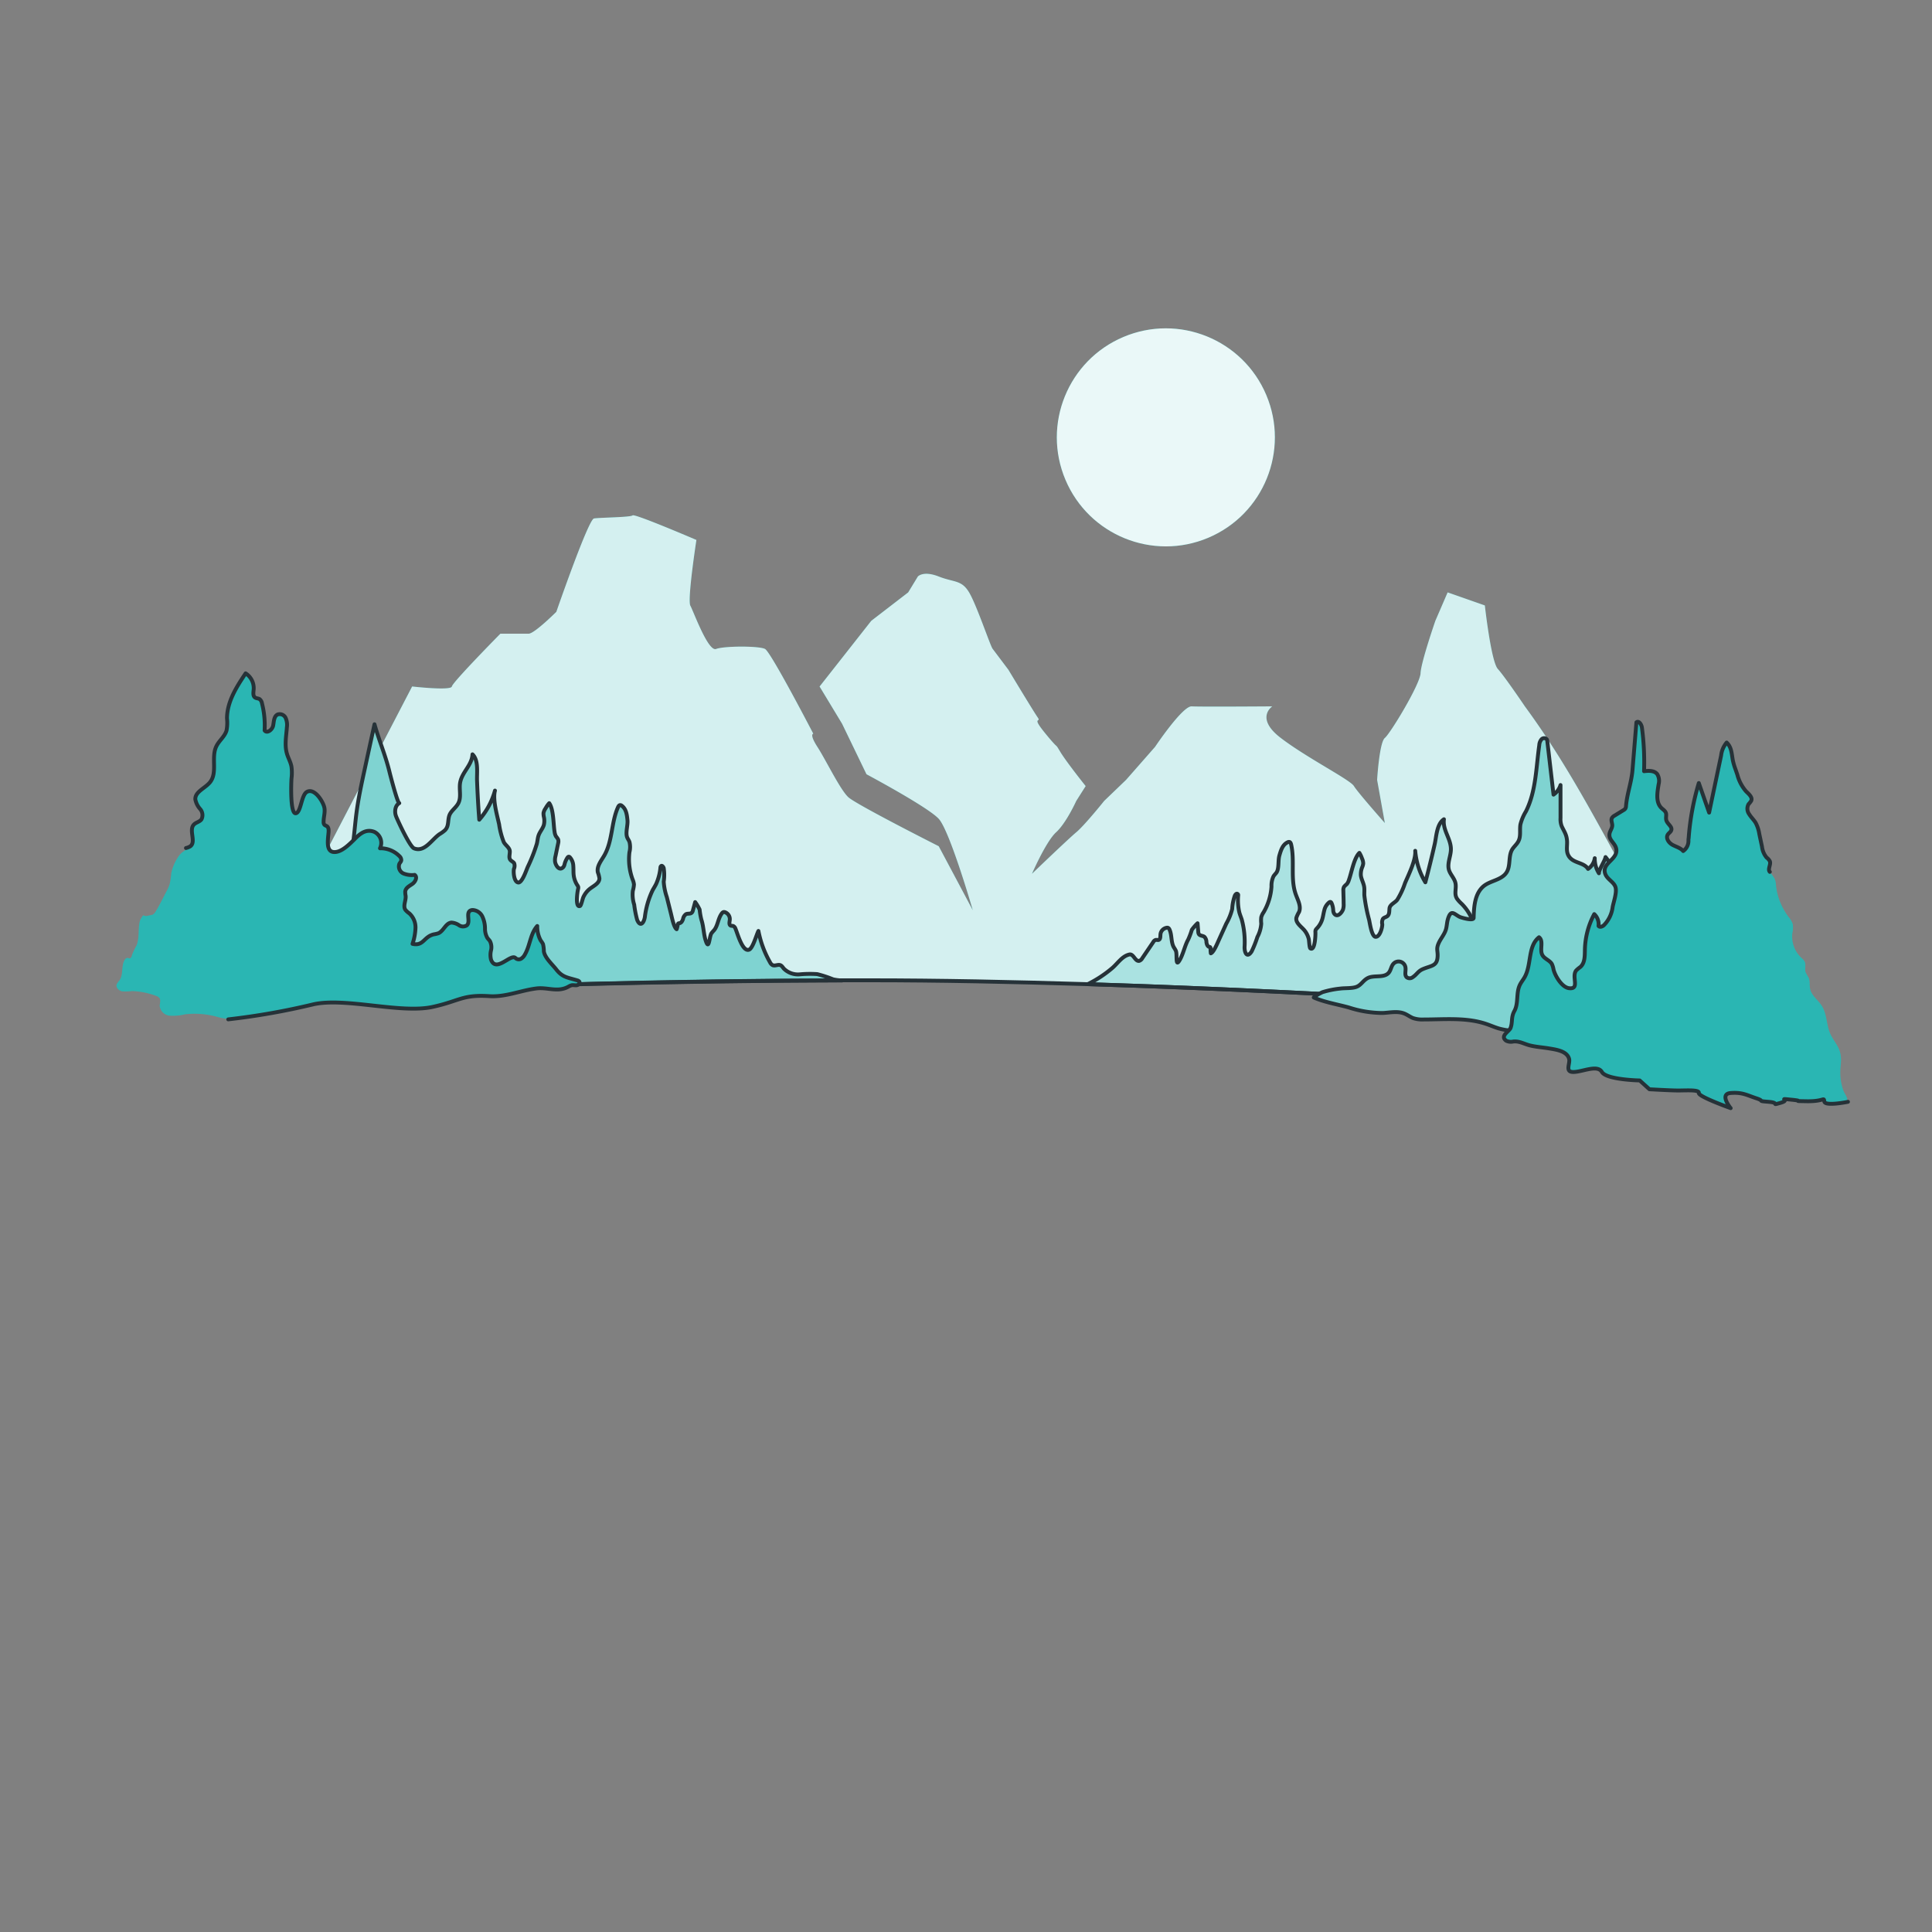 <svg xmlns="http://www.w3.org/2000/svg" xmlns:xlink="http://www.w3.org/1999/xlink" viewBox="0 0 500 500"><rect x="0" y="0" width="500" height="500" fill="#808080" stroke="none"/><defs><clipPath id="freepik--clip-path--inject-45"><path d="M382.53,250.2c-.89,3.11-2.27,6-3.23,9.12-29.33-1.78-63.81-3.56-97.8-4.62a30.3,30.3,0,0,0,6.34-4.16c1.42-1.21,2.56-3.11,4.46-3.52,1.05-.23,1.48,1.86,2.53,1.65a1.42,1.42,0,0,0,.79-.68l2.85-4.2a1.08,1.08,0,0,1,.61-.53c.24-.06.51.06.75,0,.53-.15.45-.91.5-1.47a1.92,1.92,0,0,1,1.51-1.67.77.77,0,0,1,.45,0,.82.82,0,0,1,.37.43c.68,1.45.34,3.24,1.14,4.63a8.08,8.08,0,0,1,.52.9c.4,1-.24,4.59,1.06,2.26.89-1.61,1.24-3.59,2.15-5.24a19.41,19.41,0,0,0,.92-2.47,11.53,11.53,0,0,1,1.48-1.69l.18,2.2a1.24,1.24,0,0,0,.17.63c.3.44,1,.36,1.42.68a1.93,1.93,0,0,1,.52,1.37c.07.5.24,1.08.72,1.24.11,0,.24,0,.3.15a.33.33,0,0,1,.05.22,6.93,6.93,0,0,0,.07,1.29c.76-.28,1.72-2.66,2.11-3.52l1.89-4.17a14.85,14.85,0,0,0,1.53-3.78,12.13,12.13,0,0,1,.68-3.45c.13-.28.41-.63.68-.47s.19.34.18.55a13.85,13.85,0,0,0,.31,4.26c.17.62.42,1.21.62,1.82a22.14,22.14,0,0,1,.73,7.17c0,1.68.75,2.81,1.84,1.09a28.66,28.66,0,0,0,1.48-3.73,8.63,8.63,0,0,0,1-3.47,7,7,0,0,1,0-1.65,4.29,4.29,0,0,1,.6-1.26,15,15,0,0,0,2.05-6.69,5.63,5.63,0,0,1,.52-2.63c.23-.37.55-.66.79-1,.7-1.1.35-3.06.74-4.4s.81-2.75,2.09-3.39a.72.72,0,0,1,.51-.1c.26.08.36.37.43.63,1,4.26-.26,8.9,1.23,13,.54,1.48,1.42,3.06.82,4.5a7.56,7.56,0,0,0-.69,1.47c-.25,1.31,1.19,2.23,2.06,3.24a5.78,5.78,0,0,1,1.14,2.25c.11.38.15,2.28.42,2.45,1.2.75,1.35-3.5,1.31-4.14a1.52,1.52,0,0,1,.05-.6,1.75,1.75,0,0,1,.33-.44,5.83,5.83,0,0,0,1.36-2.28c.25-.78.34-1.61.56-2.4a3.58,3.58,0,0,1,1.28-2.06.52.52,0,0,1,.27-.1c.17,0,.28.19.35.35a5.1,5.1,0,0,1,.4,1.68,2.19,2.19,0,0,0,.17.85c.83,1.39,2.07-.09,2.38-.95a4.3,4.3,0,0,0,.15-1.52c0-1.1-.05-2.2-.07-3.31a1.84,1.84,0,0,1,.17-1,3.71,3.71,0,0,1,.69-.68,3.07,3.07,0,0,0,.58-1.12c.68-1.88,1.3-5.66,2.71-7a7.51,7.51,0,0,1,.68,1.46,3.1,3.1,0,0,1,.31,1.3,3.49,3.49,0,0,1-.28,1,4.85,4.85,0,0,0-.33,2.06c.11,1,.7,1.94.86,3,.11.74,0,1.5.05,2.24a42.58,42.58,0,0,0,1.21,6.23c.2.82.62,4.07,1.57,4.42,1.2.27,1.9-2.44,1.85-3.25a2,2,0,0,1,.18-1.4c.29-.36.82-.41,1.17-.71.54-.47.44-1.32.52-2,.12-1,1.44-1.45,2-2.2a20.16,20.16,0,0,0,2-4.28c.93-2.22,2.86-6,2.66-8.4a18.86,18.86,0,0,0,2.62,8.15q1.29-4.9,2.41-9.84c.46-2,.51-5.22,2.4-6.48-.37,2.77,1.7,4.88,1.8,7.56.07,1.86-1,3.72-.52,5.51.35,1.23,1.43,2.18,1.7,3.44s-.26,2.47.17,3.59a2.69,2.69,0,0,0,.28.53,8.72,8.72,0,0,0,1.17,1.27,12.5,12.5,0,0,1,3.52,6.95C382.4,244.54,383.61,246.36,382.53,250.2Z" style="fill:#2AB6B3;stroke:#263238;stroke-linecap:round;stroke-linejoin:round"></path></clipPath><clipPath id="freepik--clip-path-2--inject-45"><path d="M217.93,253.75c-45.48.11-87.15,1.37-118.3,2.65l-1.45,0c-3.37-.1-6.75-.12-10.13-.11s-4.6.34-5.34-3.19c-.49-2.33,1.61-4.33,2.38-6.58.93-2.72-.09-5.86,1.06-8.49.39-.91,1-1.7,1.41-2.62.67-1.59.53-3.39.75-5.1.31-2.43,1.35-4.7,2-7,1.24-4.17,1.38-8.58,1.94-12.89.49-3.78,1.3-7.51,2.11-11.24q1.27-5.87,2.56-11.74c1.18,4.2,2.83,8,3.87,12.29.13.56,2.08,8.12,2.54,8.12-1.1.63-1.29,2.24-.82,3.43s3.53,7.82,4.64,8.27c2.73,1.11,4.58-2.29,6.61-3.68a9,9,0,0,0,1.39-1,2.71,2.71,0,0,0,.36-.46c.64-1,.37-2.39.83-3.51s1.73-1.92,2.3-3.07c.83-1.66.08-3.69.49-5.51.58-2.62,3-4.31,3.15-7.1,1.63,1.58,1.1,4.71,1.18,6.8q.19,5.07.57,10.12a19,19,0,0,0,4.07-7.54c-.64,2.37.57,6.4,1.07,8.75a20.38,20.38,0,0,0,1.2,4.57c.42.84,1.64,1.5,1.57,2.53,0,.72-.31,1.53.14,2.09.29.36.8.51,1,.91a2,2,0,0,1-.07,1.41c-.19.79,0,3.58,1.23,3.53,1-.16,2-3.29,2.35-4.05a42.48,42.48,0,0,0,2.32-5.9c.2-.73.22-1.49.46-2.2.34-1,1.09-1.76,1.38-2.75a4.61,4.61,0,0,0,0-2.09,3.92,3.92,0,0,1-.09-1,3.17,3.17,0,0,1,.55-1.23,6.88,6.88,0,0,1,.93-1.31c1.14,1.59,1.06,5.41,1.38,7.39a3.24,3.24,0,0,0,.37,1.2,5.25,5.25,0,0,1,.56.8,1.9,1.9,0,0,1,0,1c-.23,1.08-.45,2.16-.67,3.24a4.12,4.12,0,0,0-.13,1.52c.14.9,1.09,2.58,2.16,1.36a1.88,1.88,0,0,0,.32-.8,5.54,5.54,0,0,1,.7-1.57c.1-.15.24-.31.42-.28a.45.45,0,0,1,.24.15,3.56,3.56,0,0,1,.88,2.25c.07.82,0,1.65.11,2.46a6.1,6.1,0,0,0,.92,2.49,1.62,1.62,0,0,1,.25.49,1.54,1.54,0,0,1-.06.6c-.16.62-.78,4.84.53,4.31.29-.12.69-2,.87-2.33a5.85,5.85,0,0,1,1.52-2c1-.84,2.62-1.48,2.62-2.82a7.33,7.33,0,0,0-.41-1.56c-.33-1.53.83-2.93,1.62-4.28,2.22-3.78,1.81-8.58,3.6-12.58.11-.24.27-.51.53-.54a.68.68,0,0,1,.48.19c1.14.87,1.31,2.4,1.44,3.72s-.56,3.25-.07,4.46c.16.39.43.74.58,1.14a5.52,5.52,0,0,1,0,2.68,15.11,15.11,0,0,0,.8,7,4.6,4.6,0,0,1,.37,1.35,7.75,7.75,0,0,1-.29,1.63,8.46,8.46,0,0,0,.35,3.59,27.55,27.55,0,0,0,.76,3.93c.77,1.89,1.73.92,2-.73a22.36,22.36,0,0,1,2-6.92c.31-.56.66-1.1.94-1.68a13.41,13.41,0,0,0,1.08-4.13c0-.2.09-.44.28-.51s.51.29.58.59a11.89,11.89,0,0,1,0,3.52,15.38,15.38,0,0,0,.81,4l1.11,4.45c.22.91.73,3.43,1.43,3.84a6.44,6.44,0,0,0,.3-1.26.37.37,0,0,1,.09-.2c.08-.09.21-.08.32-.1.5-.06.78-.6.94-1.08a1.92,1.92,0,0,1,.76-1.25c.48-.24,1.15,0,1.52-.41a1.29,1.29,0,0,0,.28-.59c.19-.71.39-1.42.58-2.13a12.1,12.1,0,0,1,1.15,1.93,18.14,18.14,0,0,0,.45,2.6c.6,1.79.57,3.8,1.16,5.54.85,2.53.88-1.14,1.45-2a10.13,10.13,0,0,1,.68-.79c1-1.21,1-3,2-4.34a.91.91,0,0,1,.44-.36.78.78,0,0,1,.45.06,1.91,1.91,0,0,1,1.18,1.92c-.05.55-.27,1.29.23,1.53.22.11.5,0,.73.14a1.16,1.16,0,0,1,.51.65c.51,1.16,1.8,6.06,3.5,5.44,1-.34,1.94-3.92,2.44-4.85a26.35,26.35,0,0,0,3,8.11,1.61,1.61,0,0,0,.67.74c.61.28,1.36-.23,2,0,.39.15.62.55.89.88a5.18,5.18,0,0,0,4.12,1.5,28.57,28.57,0,0,1,4.53-.06,30.51,30.51,0,0,1,4.12,1.35A14.23,14.23,0,0,0,217.93,253.75Z" style="fill:#2AB6B3;stroke:#263238;stroke-linecap:round;stroke-linejoin:round"></path></clipPath><clipPath id="freepik--clip-path-3--inject-45"><path d="M413.8,226a7.09,7.09,0,0,1-1.08-3.9,4.1,4.1,0,0,1-1.73,2.78c-1.19-1.89-4.16-1.34-5.2-3.72-.49-1.15-.15-2.37-.24-3.56-.12-1.65-.73-2.36-1.39-3.79a5.11,5.11,0,0,1-.3-2.13v-8.51a4.66,4.66,0,0,1-1.81,2.48q-.8-6.88-1.6-13.78a1.33,1.33,0,0,0-.13-.51.92.92,0,0,0-1.4,0,2.56,2.56,0,0,0-.56,1.5c-.83,5.8-.82,11.9-3.45,17.13a12.15,12.15,0,0,0-1.42,3.35c-.25,1.41.15,2.94-.46,4.23-.45,1-1.39,1.62-1.84,2.58-.84,1.78-.21,4.13-1.4,5.78-1.32,1.84-4.07,2-5.77,3.36-2.32,1.88-2.57,5.26-2.64,8.24,0,.92-3.26-.07-3.59-.23-1.42-.68-2.25-2.11-3.06.51-.27.88-.27,1.82-.52,2.71-.39,1.33-1.34,2.34-1.89,3.58-.64,1.45-.24,1.89-.26,3.2-.05,2.82-1.59,2.53-3.89,3.53-1.23.55-1.49,1.38-2.59,2.09a1.27,1.27,0,0,1-1.52,0c-.64-.59-.19-1.65-.32-2.51a1.8,1.8,0,0,0-3.11-1c-.59.64-.65,1.62-1.19,2.29-1.07,1.32-3.17.76-4.82,1.18s-2.14,1.92-3.46,2.47c-1.16.49-3,.32-4.28.49a23.67,23.67,0,0,0-4.55.91c-.12,0-2.6,1.29-2.3,1.42,2.78,1.21,6.05,1.74,9,2.55a28.52,28.52,0,0,0,8.85,1.44c1.89-.1,3.87-.56,5.62.17.77.32,1.45.86,2.23,1.16a7.55,7.55,0,0,0,2.72.35c5.47,0,11.11-.59,16.28,1.19,1.06.36,2.09.82,3.17,1.14a17.58,17.58,0,0,0,4.45.63c4.12.13,8.32-.61,12.33.35a11.94,11.94,0,0,0,3.76.65,5.75,5.75,0,0,0,4-2.56,19.92,19.92,0,0,0,2.26-4.58c.5-1.36.38-3.07,1.07-4.34s2.2-1.71,3-2.82a6.27,6.27,0,0,0,.87-3.53c.44-9.62,2.42-20-4.13-28.16C415.33,222.85,413.8,225,413.8,226Z" style="fill:#2AB6B3;stroke:#263238;stroke-linecap:round;stroke-linejoin:round"></path></clipPath><clipPath id="freepik--clip-path-4--inject-45"><path d="M108.63,309.38c-1.49,1.08-7.3.46-10.77-12.35,0,0,0-.09,0-.14A4.48,4.48,0,0,1,94.27,295c-1.32-1.93-1.91-5.84-1.91-5.84h0c-.4-.1-5.76-1.5-2.06-5.23,2.79-2.81,6.89.24,6.09,2.6a2.44,2.44,0,0,1-.1.24l.6.28c1.42,1.52,4.47,5,4.74,7.05,0,.09,0,.14,0,.14l0,0c.24.21,2.06,1.81,4.78,4.67C109.33,302,110.13,308.3,108.63,309.38Z" style="fill:#757575;stroke:#263238;stroke-linecap:round;stroke-linejoin:round"></path></clipPath><clipPath id="freepik--clip-path-5--inject-45"><path d="M319.59,312.24a5.46,5.46,0,0,1-1.23-4.11,14.77,14.77,0,0,1,2.48-4.77c-2.16-1.28.08-6.3,4-5.51,5.22,1,.59,5.33.59,5.33s1.3,3.47,1,5.73a5,5,0,0,1-2.28,3.42c2.95,12.29-2,15.93-3.8,15.87s-4-5.53-2.88-9.6S319.59,312.24,319.59,312.24Z" style="fill:#2AB6B3;stroke:#263238;stroke-linecap:round;stroke-linejoin:round"></path></clipPath><clipPath id="freepik--clip-path-6--inject-45"><path d="M416.19,369.33c-10-4.08-22-18.4-13.76-34.87s-2.5-26.11,2.53-37.85,17.41-4.34,21.6,10.17,4.93,21.07,9.27,27.26C446.19,348.82,434.16,376.68,416.19,369.33Z" style="fill:#2AB6B3;stroke:#263238;stroke-linecap:round;stroke-linejoin:round"></path></clipPath><clipPath id="freepik--clip-path-7--inject-45"><path d="M390.73,377.06c-13.71-.27-34.61-11.78-32.39-35.16s-15-29.9-14.4-46.18,18.72-13.17,30.38,2.16,15.55,22.8,23.55,28.17C417,338.87,415.48,377.54,390.73,377.06Z" style="fill:#2AB6B3;stroke:#263238;stroke-linecap:round;stroke-linejoin:round"></path></clipPath><clipPath id="freepik--clip-path-8--inject-45"><path d="M374.87,396.62c-8.19,4.74-24.63,5.41-31.68-9.19s-19.52-12.3-25-22.12,6.34-14.46,18.7-9.57,17.33,7.91,24,8.22C376.74,364.69,389.66,388.07,374.87,396.62Z" style="fill:#2AB6B3;stroke:#263238;stroke-linecap:round;stroke-linejoin:round"></path></clipPath></defs><g id="freepik--Sun--inject-45"><circle cx="301.72" cy="113.16" r="28.21" transform="translate(-20.25 126.41) rotate(-22.91)" style="fill:#2AB6B3"></circle><circle cx="301.72" cy="113.16" r="28.21" transform="translate(-20.25 126.41) rotate(-22.91)" style="fill:#fff;opacity:0.9"></circle></g><g id="freepik--Trees--inject-45"><path d="M442.05,263.57c-14-1.06-36.26-2.65-62.75-4.25-29.33-1.78-63.81-3.56-97.8-4.62-19.32-.6-38.49-1-56.48-1-2.37,0-4.74,0-7.09,0-45.48.11-87.15,1.37-118.3,2.65-21.39.88-37.83,1.78-47.14,2.32l5.3-14.14,16-3.63,32.87-63.24s10.06,1.15,10.28,0S129.5,164,129.5,164h7.32c1.48,0,7.16-5.66,7.16-5.66s8.27-23.91,9.74-24.16,9.5-.29,10-.8,16.51,6.36,16.51,6.36-2.39,15.5-1.57,17,4.6,12,6.67,11.21,11.12-.82,12.66,0,12.49,21.94,12.49,21.94-1.1.06,1.09,3.45,5.88,11.08,8,13S242.94,219,242.94,219l8.82,16.57c-.21-.75-6-20.61-8.82-23.67s-18.69-11.52-18.69-11.52l-6.32-13.08-5.82-9.63,13.37-17,9.56-7.36,2.5-4.11s1.38-1.58,5.4,0,5.9.83,7.86,4.11,5.46,13.77,6.08,14.59,4.09,5.43,4.09,5.43,6.5,10.8,7.58,12.33-1.86-.54,2,4.18,2.26,2.09,3.84,4.72,6.58,8.88,6.58,8.88l-2.43,3.83s-2.59,5.73-5.22,8.12-6.25,10.75-6.25,10.75,9.28-8.92,11.47-10.75,7.23-8.12,7.23-8.12l5.65-5.43,7.51-8.55s7.1-10.62,9.48-10.48,20.86,0,20.86,0-4.57,3,2.19,8.17,17.93,10.79,18.94,12.46,8,9.56,8,9.56l-2-11.16s.57-9.69,2-10.86,9.11-13.85,9.24-16.74,3.83-13.57,3.83-13.57l3.18-7.36,9.63,3.38s1.61,14.53,3.36,16.44,7,9.68,7,9.68c11.08,15.08,19.09,30.74,28.15,47.18a4.41,4.41,0,0,0,2.1,2.27,14.22,14.22,0,0,0,2.45.21c2.11.33,3.28,2.55,4.12,4.51q2.82,6.57,5.64,13.14A92.67,92.67,0,0,1,442.05,263.57Z" style="fill:#2AB6B3"></path><path d="M442.05,263.57c-14-1.06-36.26-2.65-62.75-4.25-29.33-1.78-63.81-3.56-97.8-4.62-19.32-.6-38.49-1-56.48-1-2.37,0-4.74,0-7.09,0-45.48.11-87.15,1.37-118.3,2.65-21.39.88-37.83,1.78-47.14,2.32l5.3-14.14,16-3.63,32.87-63.24s10.06,1.15,10.28,0S129.5,164,129.5,164h7.32c1.48,0,7.16-5.66,7.16-5.66s8.27-23.91,9.74-24.16,9.5-.29,10-.8,16.51,6.36,16.51,6.36-2.39,15.5-1.57,17,4.6,12,6.67,11.21,11.12-.82,12.66,0,12.49,21.94,12.49,21.94-1.1.06,1.09,3.45,5.88,11.08,8,13S242.94,219,242.94,219l8.82,16.57c-.21-.75-6-20.61-8.82-23.67s-18.69-11.52-18.69-11.52l-6.32-13.08-5.82-9.63,13.37-17,9.56-7.36,2.5-4.11s1.38-1.58,5.4,0,5.9.83,7.86,4.11,5.46,13.77,6.08,14.59,4.09,5.43,4.09,5.43,6.5,10.8,7.58,12.33-1.86-.54,2,4.18,2.26,2.09,3.84,4.72,6.58,8.88,6.58,8.88l-2.43,3.83s-2.59,5.73-5.22,8.12-6.25,10.75-6.25,10.75,9.28-8.92,11.47-10.75,7.23-8.12,7.23-8.12l5.65-5.43,7.51-8.55s7.1-10.62,9.48-10.48,20.86,0,20.86,0-4.57,3,2.19,8.17,17.93,10.79,18.94,12.46,8,9.56,8,9.56l-2-11.16s.57-9.69,2-10.86,9.11-13.85,9.24-16.74,3.83-13.57,3.83-13.57l3.18-7.36,9.63,3.38s1.61,14.53,3.36,16.44,7,9.68,7,9.68c11.08,15.08,19.09,30.74,28.15,47.18a4.41,4.41,0,0,0,2.1,2.27,14.22,14.22,0,0,0,2.45.21c2.11.33,3.28,2.55,4.12,4.51q2.82,6.57,5.64,13.14A92.67,92.67,0,0,1,442.05,263.57Z" style="fill:#fff;opacity:0.8"></path><path d="M382.53,250.2c-.89,3.11-2.27,6-3.23,9.12-29.33-1.78-63.81-3.56-97.8-4.62a30.3,30.3,0,0,0,6.34-4.16c1.42-1.21,2.56-3.11,4.46-3.52,1.05-.23,1.48,1.86,2.53,1.65a1.42,1.42,0,0,0,.79-.68l2.85-4.2a1.08,1.08,0,0,1,.61-.53c.24-.06.51.06.75,0,.53-.15.45-.91.5-1.47a1.92,1.92,0,0,1,1.51-1.67.77.77,0,0,1,.45,0,.82.82,0,0,1,.37.43c.68,1.45.34,3.24,1.14,4.63a8.08,8.08,0,0,1,.52.9c.4,1-.24,4.59,1.06,2.26.89-1.61,1.24-3.59,2.15-5.24a19.41,19.41,0,0,0,.92-2.47,11.53,11.53,0,0,1,1.48-1.69l.18,2.2a1.24,1.24,0,0,0,.17.63c.3.44,1,.36,1.42.68a1.93,1.93,0,0,1,.52,1.37c.07.5.24,1.08.72,1.24.11,0,.24,0,.3.15a.33.33,0,0,1,.05.22,6.93,6.93,0,0,0,.07,1.29c.76-.28,1.72-2.66,2.11-3.52l1.89-4.17a14.85,14.85,0,0,0,1.53-3.78,12.13,12.13,0,0,1,.68-3.45c.13-.28.41-.63.68-.47s.19.34.18.55a13.85,13.85,0,0,0,.31,4.26c.17.62.42,1.21.62,1.82a22.14,22.14,0,0,1,.73,7.17c0,1.68.75,2.81,1.84,1.09a28.66,28.66,0,0,0,1.48-3.73,8.63,8.63,0,0,0,1-3.47,7,7,0,0,1,0-1.65,4.29,4.29,0,0,1,.6-1.26,15,15,0,0,0,2.05-6.69,5.63,5.63,0,0,1,.52-2.63c.23-.37.55-.66.79-1,.7-1.1.35-3.06.74-4.4s.81-2.75,2.09-3.39a.72.72,0,0,1,.51-.1c.26.08.36.37.43.63,1,4.26-.26,8.9,1.23,13,.54,1.48,1.42,3.06.82,4.5a7.56,7.56,0,0,0-.69,1.47c-.25,1.31,1.19,2.23,2.06,3.24a5.78,5.78,0,0,1,1.14,2.25c.11.38.15,2.28.42,2.45,1.2.75,1.35-3.5,1.31-4.14a1.52,1.52,0,0,1,.05-.6,1.75,1.75,0,0,1,.33-.44,5.83,5.83,0,0,0,1.36-2.28c.25-.78.34-1.61.56-2.4a3.58,3.58,0,0,1,1.28-2.06.52.52,0,0,1,.27-.1c.17,0,.28.19.35.35a5.1,5.1,0,0,1,.4,1.68,2.19,2.19,0,0,0,.17.85c.83,1.39,2.07-.09,2.38-.95a4.3,4.3,0,0,0,.15-1.52c0-1.1-.05-2.2-.07-3.31a1.84,1.84,0,0,1,.17-1,3.71,3.71,0,0,1,.69-.68,3.07,3.07,0,0,0,.58-1.12c.68-1.88,1.3-5.66,2.71-7a7.51,7.51,0,0,1,.68,1.46,3.1,3.1,0,0,1,.31,1.3,3.49,3.49,0,0,1-.28,1,4.85,4.85,0,0,0-.33,2.06c.11,1,.7,1.94.86,3,.11.74,0,1.5.05,2.24a42.58,42.58,0,0,0,1.21,6.23c.2.82.62,4.07,1.57,4.42,1.2.27,1.9-2.44,1.85-3.25a2,2,0,0,1,.18-1.4c.29-.36.82-.41,1.17-.71.54-.47.44-1.32.52-2,.12-1,1.44-1.45,2-2.2a20.16,20.16,0,0,0,2-4.28c.93-2.22,2.86-6,2.66-8.4a18.86,18.86,0,0,0,2.62,8.15q1.29-4.9,2.41-9.84c.46-2,.51-5.22,2.4-6.48-.37,2.77,1.7,4.88,1.8,7.56.07,1.86-1,3.72-.52,5.51.35,1.23,1.43,2.18,1.7,3.44s-.26,2.47.17,3.59a2.69,2.69,0,0,0,.28.53,8.72,8.72,0,0,0,1.17,1.27,12.5,12.5,0,0,1,3.52,6.95C382.4,244.54,383.61,246.36,382.53,250.2Z" style="fill:#2AB6B3"></path><g style="clip-path:url(#freepik--clip-path--inject-45)"><path d="M382.53,250.2c-.89,3.11-2.27,6-3.23,9.12-29.33-1.78-63.81-3.56-97.8-4.62a30.3,30.3,0,0,0,6.34-4.16c1.42-1.21,2.56-3.11,4.46-3.52,1.05-.23,1.48,1.86,2.53,1.65a1.42,1.42,0,0,0,.79-.68l2.85-4.2a1.08,1.08,0,0,1,.61-.53c.24-.06.51.06.75,0,.53-.15.45-.91.5-1.47a1.92,1.92,0,0,1,1.51-1.67.77.77,0,0,1,.45,0,.82.82,0,0,1,.37.43c.68,1.45.34,3.24,1.14,4.63a8.08,8.08,0,0,1,.52.9c.4,1-.24,4.59,1.06,2.26.89-1.61,1.24-3.59,2.15-5.24a19.41,19.41,0,0,0,.92-2.47,11.53,11.53,0,0,1,1.48-1.69l.18,2.2a1.24,1.24,0,0,0,.17.63c.3.44,1,.36,1.42.68a1.93,1.93,0,0,1,.52,1.37c.07.5.24,1.08.72,1.24.11,0,.24,0,.3.15a.33.33,0,0,1,.05.22,6.93,6.93,0,0,0,.07,1.29c.76-.28,1.72-2.66,2.11-3.52l1.89-4.17a14.85,14.85,0,0,0,1.53-3.78,12.13,12.13,0,0,1,.68-3.45c.13-.28.41-.63.68-.47s.19.34.18.55a13.85,13.85,0,0,0,.31,4.26c.17.62.42,1.21.62,1.82a22.14,22.14,0,0,1,.73,7.17c0,1.68.75,2.81,1.84,1.09a28.66,28.66,0,0,0,1.48-3.73,8.63,8.63,0,0,0,1-3.47,7,7,0,0,1,0-1.65,4.29,4.29,0,0,1,.6-1.26,15,15,0,0,0,2.05-6.69,5.63,5.63,0,0,1,.52-2.63c.23-.37.55-.66.79-1,.7-1.1.35-3.06.74-4.4s.81-2.75,2.09-3.39a.72.72,0,0,1,.51-.1c.26.08.36.37.43.63,1,4.26-.26,8.9,1.23,13,.54,1.48,1.42,3.06.82,4.5a7.56,7.56,0,0,0-.69,1.47c-.25,1.31,1.19,2.23,2.06,3.24a5.78,5.78,0,0,1,1.14,2.25c.11.38.15,2.28.42,2.45,1.2.75,1.35-3.5,1.31-4.14a1.52,1.52,0,0,1,.05-.6,1.75,1.75,0,0,1,.33-.44,5.83,5.83,0,0,0,1.36-2.28c.25-.78.34-1.61.56-2.4a3.58,3.58,0,0,1,1.28-2.06.52.52,0,0,1,.27-.1c.17,0,.28.19.35.35a5.1,5.1,0,0,1,.4,1.68,2.19,2.19,0,0,0,.17.85c.83,1.39,2.07-.09,2.38-.95a4.3,4.3,0,0,0,.15-1.52c0-1.1-.05-2.2-.07-3.31a1.84,1.84,0,0,1,.17-1,3.71,3.71,0,0,1,.69-.68,3.07,3.07,0,0,0,.58-1.12c.68-1.88,1.3-5.66,2.71-7a7.51,7.51,0,0,1,.68,1.46,3.1,3.1,0,0,1,.31,1.3,3.49,3.49,0,0,1-.28,1,4.85,4.85,0,0,0-.33,2.06c.11,1,.7,1.94.86,3,.11.74,0,1.5.05,2.24a42.58,42.58,0,0,0,1.21,6.23c.2.82.62,4.07,1.57,4.42,1.2.27,1.9-2.44,1.85-3.25a2,2,0,0,1,.18-1.4c.29-.36.82-.41,1.17-.71.54-.47.44-1.32.52-2,.12-1,1.44-1.45,2-2.2a20.16,20.16,0,0,0,2-4.28c.93-2.22,2.86-6,2.66-8.4a18.86,18.86,0,0,0,2.62,8.15q1.29-4.9,2.41-9.84c.46-2,.51-5.22,2.4-6.48-.37,2.77,1.7,4.88,1.8,7.56.07,1.86-1,3.72-.52,5.51.35,1.23,1.43,2.18,1.7,3.44s-.26,2.47.17,3.59a2.69,2.69,0,0,0,.28.53,8.72,8.72,0,0,0,1.17,1.27,12.5,12.5,0,0,1,3.52,6.95C382.4,244.54,383.61,246.36,382.53,250.2Z" style="fill:#fff;opacity:0.6"></path></g><path d="M382.53,250.2c-.89,3.11-2.27,6-3.23,9.12-29.33-1.78-63.81-3.56-97.8-4.62a30.3,30.3,0,0,0,6.34-4.16c1.42-1.21,2.56-3.11,4.46-3.52,1.05-.23,1.48,1.86,2.53,1.65a1.42,1.42,0,0,0,.79-.68l2.85-4.2a1.08,1.08,0,0,1,.61-.53c.24-.06.51.06.75,0,.53-.15.45-.91.5-1.47a1.92,1.92,0,0,1,1.51-1.67.77.77,0,0,1,.45,0,.82.82,0,0,1,.37.43c.68,1.45.34,3.24,1.14,4.63a8.08,8.08,0,0,1,.52.9c.4,1-.24,4.59,1.06,2.26.89-1.61,1.24-3.59,2.15-5.24a19.41,19.41,0,0,0,.92-2.47,11.53,11.53,0,0,1,1.48-1.69l.18,2.2a1.24,1.24,0,0,0,.17.63c.3.44,1,.36,1.42.68a1.93,1.93,0,0,1,.52,1.37c.07.5.24,1.08.72,1.24.11,0,.24,0,.3.15a.33.33,0,0,1,.05.22,6.93,6.93,0,0,0,.07,1.29c.76-.28,1.72-2.66,2.11-3.52l1.89-4.17a14.85,14.85,0,0,0,1.53-3.78,12.13,12.13,0,0,1,.68-3.45c.13-.28.41-.63.68-.47s.19.34.18.55a13.85,13.85,0,0,0,.31,4.26c.17.62.42,1.21.62,1.82a22.14,22.14,0,0,1,.73,7.17c0,1.68.75,2.81,1.84,1.09a28.66,28.66,0,0,0,1.48-3.73,8.63,8.63,0,0,0,1-3.47,7,7,0,0,1,0-1.65,4.29,4.29,0,0,1,.6-1.26,15,15,0,0,0,2.05-6.69,5.63,5.63,0,0,1,.52-2.63c.23-.37.55-.66.79-1,.7-1.1.35-3.06.74-4.4s.81-2.75,2.09-3.39a.72.72,0,0,1,.51-.1c.26.08.36.37.43.63,1,4.26-.26,8.9,1.23,13,.54,1.48,1.42,3.06.82,4.5a7.56,7.56,0,0,0-.69,1.47c-.25,1.31,1.19,2.23,2.06,3.24a5.78,5.78,0,0,1,1.14,2.25c.11.38.15,2.28.42,2.45,1.2.75,1.35-3.5,1.31-4.14a1.52,1.52,0,0,1,.05-.6,1.75,1.75,0,0,1,.33-.44,5.83,5.83,0,0,0,1.36-2.28c.25-.78.34-1.61.56-2.4a3.58,3.58,0,0,1,1.28-2.06.52.52,0,0,1,.27-.1c.17,0,.28.19.35.35a5.1,5.1,0,0,1,.4,1.68,2.19,2.19,0,0,0,.17.85c.83,1.39,2.07-.09,2.38-.95a4.3,4.3,0,0,0,.15-1.52c0-1.1-.05-2.2-.07-3.31a1.84,1.84,0,0,1,.17-1,3.71,3.71,0,0,1,.69-.68,3.07,3.07,0,0,0,.58-1.12c.68-1.88,1.3-5.66,2.71-7a7.51,7.51,0,0,1,.68,1.46,3.1,3.1,0,0,1,.31,1.3,3.49,3.49,0,0,1-.28,1,4.85,4.85,0,0,0-.33,2.06c.11,1,.7,1.94.86,3,.11.74,0,1.5.05,2.24a42.58,42.58,0,0,0,1.21,6.23c.2.82.62,4.07,1.57,4.42,1.2.27,1.9-2.44,1.85-3.25a2,2,0,0,1,.18-1.4c.29-.36.82-.41,1.17-.71.54-.47.44-1.32.52-2,.12-1,1.44-1.45,2-2.2a20.16,20.16,0,0,0,2-4.28c.93-2.22,2.86-6,2.66-8.4a18.86,18.86,0,0,0,2.62,8.15q1.29-4.9,2.41-9.84c.46-2,.51-5.22,2.4-6.48-.37,2.77,1.7,4.88,1.8,7.56.07,1.86-1,3.72-.52,5.51.35,1.23,1.43,2.18,1.7,3.44s-.26,2.47.17,3.59a2.69,2.69,0,0,0,.28.53,8.72,8.72,0,0,0,1.17,1.27,12.5,12.5,0,0,1,3.52,6.95C382.4,244.54,383.61,246.36,382.53,250.2Z" style="fill:none;stroke:#263238;stroke-linecap:round;stroke-linejoin:round"></path><path d="M217.93,253.75c-45.48.11-87.15,1.37-118.3,2.65l-1.45,0c-3.37-.1-6.75-.12-10.13-.11s-4.6.34-5.34-3.19c-.49-2.33,1.61-4.33,2.38-6.58.93-2.72-.09-5.86,1.06-8.49.39-.91,1-1.7,1.41-2.62.67-1.59.53-3.39.75-5.1.31-2.43,1.35-4.7,2-7,1.24-4.17,1.38-8.58,1.94-12.89.49-3.78,1.3-7.51,2.11-11.24q1.27-5.87,2.56-11.74c1.18,4.2,2.83,8,3.87,12.29.13.56,2.08,8.12,2.54,8.12-1.1.63-1.29,2.24-.82,3.43s3.53,7.82,4.64,8.27c2.73,1.11,4.58-2.29,6.61-3.68a9,9,0,0,0,1.39-1,2.71,2.71,0,0,0,.36-.46c.64-1,.37-2.39.83-3.51s1.73-1.92,2.3-3.07c.83-1.66.08-3.69.49-5.51.58-2.62,3-4.31,3.15-7.1,1.63,1.58,1.1,4.71,1.18,6.8q.19,5.07.57,10.12a19,19,0,0,0,4.07-7.54c-.64,2.37.57,6.4,1.07,8.75a20.38,20.38,0,0,0,1.2,4.57c.42.84,1.64,1.5,1.57,2.53,0,.72-.31,1.53.14,2.09.29.36.8.51,1,.91a2,2,0,0,1-.07,1.41c-.19.79,0,3.58,1.23,3.53,1-.16,2-3.29,2.35-4.05a42.48,42.48,0,0,0,2.32-5.9c.2-.73.22-1.49.46-2.2.34-1,1.09-1.76,1.38-2.75a4.61,4.61,0,0,0,0-2.09,3.92,3.92,0,0,1-.09-1,3.17,3.17,0,0,1,.55-1.23,6.88,6.88,0,0,1,.93-1.31c1.14,1.59,1.06,5.41,1.38,7.39a3.24,3.24,0,0,0,.37,1.2,5.25,5.25,0,0,1,.56.8,1.9,1.9,0,0,1,0,1c-.23,1.08-.45,2.16-.67,3.24a4.12,4.12,0,0,0-.13,1.52c.14.9,1.09,2.58,2.16,1.36a1.88,1.88,0,0,0,.32-.8,5.54,5.54,0,0,1,.7-1.57c.1-.15.24-.31.42-.28a.45.45,0,0,1,.24.15,3.56,3.56,0,0,1,.88,2.25c.07.82,0,1.65.11,2.46a6.1,6.1,0,0,0,.92,2.49,1.62,1.62,0,0,1,.25.49,1.54,1.54,0,0,1-.06.6c-.16.62-.78,4.84.53,4.31.29-.12.69-2,.87-2.33a5.85,5.85,0,0,1,1.52-2c1-.84,2.62-1.48,2.62-2.82a7.33,7.33,0,0,0-.41-1.56c-.33-1.53.83-2.93,1.62-4.28,2.22-3.78,1.81-8.58,3.6-12.58.11-.24.27-.51.53-.54a.68.68,0,0,1,.48.19c1.14.87,1.31,2.4,1.44,3.72s-.56,3.25-.07,4.46c.16.39.43.74.58,1.14a5.52,5.52,0,0,1,0,2.68,15.11,15.11,0,0,0,.8,7,4.6,4.6,0,0,1,.37,1.35,7.75,7.75,0,0,1-.29,1.63,8.46,8.46,0,0,0,.35,3.59,27.55,27.55,0,0,0,.76,3.93c.77,1.89,1.73.92,2-.73a22.36,22.36,0,0,1,2-6.92c.31-.56.66-1.1.94-1.68a13.41,13.41,0,0,0,1.08-4.13c0-.2.09-.44.28-.51s.51.29.58.59a11.89,11.89,0,0,1,0,3.52,15.38,15.38,0,0,0,.81,4l1.11,4.45c.22.91.73,3.43,1.43,3.84a6.44,6.44,0,0,0,.3-1.26.37.37,0,0,1,.09-.2c.08-.09.21-.08.32-.1.5-.06.78-.6.94-1.08a1.92,1.92,0,0,1,.76-1.25c.48-.24,1.15,0,1.52-.41a1.29,1.29,0,0,0,.28-.59c.19-.71.39-1.42.58-2.13a12.1,12.1,0,0,1,1.15,1.93,18.14,18.14,0,0,0,.45,2.6c.6,1.79.57,3.8,1.16,5.54.85,2.53.88-1.14,1.45-2a10.13,10.13,0,0,1,.68-.79c1-1.21,1-3,2-4.34a.91.91,0,0,1,.44-.36.78.78,0,0,1,.45.06,1.91,1.91,0,0,1,1.18,1.92c-.05.55-.27,1.29.23,1.53.22.11.5,0,.73.14a1.16,1.16,0,0,1,.51.65c.51,1.16,1.8,6.06,3.5,5.44,1-.34,1.94-3.92,2.44-4.85a26.35,26.35,0,0,0,3,8.11,1.61,1.61,0,0,0,.67.74c.61.28,1.36-.23,2,0,.39.15.62.55.89.88a5.18,5.18,0,0,0,4.12,1.5,28.57,28.57,0,0,1,4.53-.06,30.51,30.51,0,0,1,4.12,1.35A14.23,14.23,0,0,0,217.93,253.75Z" style="fill:#2AB6B3"></path><g style="clip-path:url(#freepik--clip-path-2--inject-45)"><path d="M217.93,253.75c-45.48.11-87.15,1.37-118.3,2.65l-1.45,0c-3.37-.1-6.75-.12-10.13-.11s-4.6.34-5.34-3.19c-.49-2.33,1.61-4.33,2.38-6.58.93-2.72-.09-5.86,1.06-8.49.39-.91,1-1.7,1.41-2.62.67-1.59.53-3.39.75-5.1.31-2.43,1.35-4.7,2-7,1.24-4.17,1.38-8.58,1.94-12.89.49-3.78,1.3-7.51,2.11-11.24q1.27-5.87,2.56-11.74c1.18,4.2,2.83,8,3.87,12.29.13.56,2.08,8.12,2.54,8.12-1.1.63-1.29,2.24-.82,3.43s3.53,7.82,4.64,8.27c2.73,1.11,4.58-2.29,6.61-3.68a9,9,0,0,0,1.39-1,2.71,2.71,0,0,0,.36-.46c.64-1,.37-2.39.83-3.51s1.73-1.92,2.3-3.07c.83-1.66.08-3.69.49-5.51.58-2.62,3-4.31,3.15-7.1,1.63,1.58,1.1,4.71,1.18,6.8q.19,5.07.57,10.12a19,19,0,0,0,4.07-7.54c-.64,2.37.57,6.4,1.07,8.75a20.38,20.38,0,0,0,1.2,4.57c.42.84,1.64,1.5,1.57,2.53,0,.72-.31,1.53.14,2.09.29.36.8.51,1,.91a2,2,0,0,1-.07,1.41c-.19.79,0,3.58,1.23,3.53,1-.16,2-3.29,2.35-4.05a42.48,42.48,0,0,0,2.32-5.9c.2-.73.22-1.49.46-2.2.34-1,1.09-1.76,1.38-2.75a4.61,4.61,0,0,0,0-2.09,3.92,3.92,0,0,1-.09-1,3.17,3.17,0,0,1,.55-1.23,6.88,6.88,0,0,1,.93-1.31c1.14,1.59,1.06,5.41,1.38,7.39a3.24,3.24,0,0,0,.37,1.2,5.25,5.25,0,0,1,.56.8,1.9,1.9,0,0,1,0,1c-.23,1.08-.45,2.16-.67,3.24a4.12,4.12,0,0,0-.13,1.52c.14.9,1.09,2.58,2.16,1.36a1.88,1.88,0,0,0,.32-.8,5.54,5.54,0,0,1,.7-1.57c.1-.15.24-.31.42-.28a.45.45,0,0,1,.24.15,3.56,3.56,0,0,1,.88,2.25c.07.82,0,1.65.11,2.46a6.1,6.1,0,0,0,.92,2.49,1.62,1.62,0,0,1,.25.49,1.54,1.54,0,0,1-.06.6c-.16.62-.78,4.84.53,4.31.29-.12.69-2,.87-2.33a5.85,5.85,0,0,1,1.52-2c1-.84,2.62-1.48,2.62-2.82a7.33,7.33,0,0,0-.41-1.56c-.33-1.53.83-2.93,1.62-4.28,2.22-3.78,1.81-8.58,3.6-12.58.11-.24.27-.51.53-.54a.68.68,0,0,1,.48.19c1.14.87,1.31,2.4,1.44,3.72s-.56,3.25-.07,4.46c.16.39.43.74.58,1.14a5.52,5.52,0,0,1,0,2.68,15.11,15.11,0,0,0,.8,7,4.6,4.6,0,0,1,.37,1.35,7.75,7.75,0,0,1-.29,1.63,8.46,8.46,0,0,0,.35,3.59,27.55,27.55,0,0,0,.76,3.93c.77,1.89,1.73.92,2-.73a22.36,22.36,0,0,1,2-6.92c.31-.56.66-1.1.94-1.68a13.41,13.41,0,0,0,1.08-4.13c0-.2.09-.44.28-.51s.51.29.58.59a11.89,11.89,0,0,1,0,3.52,15.38,15.38,0,0,0,.81,4l1.11,4.45c.22.91.73,3.43,1.43,3.84a6.44,6.44,0,0,0,.3-1.26.37.37,0,0,1,.09-.2c.08-.09.21-.08.32-.1.5-.06.78-.6.94-1.08a1.92,1.92,0,0,1,.76-1.25c.48-.24,1.15,0,1.52-.41a1.29,1.29,0,0,0,.28-.59c.19-.71.39-1.42.58-2.13a12.1,12.1,0,0,1,1.15,1.93,18.14,18.14,0,0,0,.45,2.6c.6,1.79.57,3.8,1.16,5.54.85,2.53.88-1.14,1.45-2a10.13,10.13,0,0,1,.68-.79c1-1.21,1-3,2-4.34a.91.91,0,0,1,.44-.36.78.78,0,0,1,.45.06,1.91,1.91,0,0,1,1.18,1.92c-.05.55-.27,1.29.23,1.53.22.11.5,0,.73.14a1.16,1.16,0,0,1,.51.65c.51,1.16,1.8,6.06,3.5,5.44,1-.34,1.94-3.92,2.44-4.85a26.35,26.35,0,0,0,3,8.11,1.61,1.61,0,0,0,.67.74c.61.28,1.36-.23,2,0,.39.15.62.55.89.88a5.18,5.18,0,0,0,4.12,1.5,28.57,28.57,0,0,1,4.53-.06,30.51,30.51,0,0,1,4.12,1.35A14.23,14.23,0,0,0,217.93,253.75Z" style="fill:#fff;opacity:0.4"></path></g><path d="M217.93,253.75c-45.48.11-87.15,1.37-118.3,2.65l-1.45,0c-3.37-.1-6.75-.12-10.13-.11s-4.6.34-5.34-3.19c-.49-2.33,1.61-4.33,2.38-6.58.93-2.72-.09-5.86,1.06-8.49.39-.91,1-1.7,1.41-2.62.67-1.59.53-3.39.75-5.1.31-2.43,1.35-4.7,2-7,1.24-4.17,1.38-8.58,1.94-12.89.49-3.78,1.3-7.51,2.11-11.24q1.27-5.87,2.56-11.74c1.18,4.2,2.83,8,3.87,12.29.13.56,2.08,8.12,2.54,8.12-1.1.63-1.29,2.24-.82,3.43s3.53,7.82,4.64,8.27c2.73,1.11,4.58-2.29,6.61-3.68a9,9,0,0,0,1.39-1,2.71,2.71,0,0,0,.36-.46c.64-1,.37-2.39.83-3.51s1.73-1.92,2.3-3.07c.83-1.66.08-3.69.49-5.51.58-2.62,3-4.31,3.15-7.1,1.63,1.58,1.1,4.71,1.18,6.8q.19,5.07.57,10.12a19,19,0,0,0,4.07-7.54c-.64,2.37.57,6.4,1.07,8.75a20.38,20.38,0,0,0,1.2,4.57c.42.84,1.64,1.5,1.57,2.53,0,.72-.31,1.53.14,2.09.29.36.8.51,1,.91a2,2,0,0,1-.07,1.41c-.19.79,0,3.58,1.23,3.53,1-.16,2-3.29,2.35-4.05a42.48,42.48,0,0,0,2.32-5.9c.2-.73.22-1.49.46-2.2.34-1,1.09-1.76,1.38-2.75a4.61,4.61,0,0,0,0-2.09,3.92,3.92,0,0,1-.09-1,3.17,3.17,0,0,1,.55-1.23,6.88,6.88,0,0,1,.93-1.31c1.14,1.59,1.06,5.41,1.38,7.39a3.24,3.24,0,0,0,.37,1.2,5.25,5.25,0,0,1,.56.8,1.9,1.9,0,0,1,0,1c-.23,1.08-.45,2.16-.67,3.24a4.12,4.12,0,0,0-.13,1.52c.14.9,1.09,2.58,2.16,1.36a1.88,1.88,0,0,0,.32-.8,5.54,5.54,0,0,1,.7-1.57c.1-.15.24-.31.42-.28a.45.45,0,0,1,.24.15,3.56,3.56,0,0,1,.88,2.25c.07.82,0,1.65.11,2.46a6.1,6.1,0,0,0,.92,2.49,1.62,1.62,0,0,1,.25.49,1.54,1.54,0,0,1-.06.6c-.16.62-.78,4.84.53,4.31.29-.12.69-2,.87-2.33a5.85,5.85,0,0,1,1.52-2c1-.84,2.62-1.48,2.62-2.82a7.33,7.33,0,0,0-.41-1.56c-.33-1.53.83-2.93,1.62-4.28,2.22-3.78,1.81-8.58,3.6-12.58.11-.24.27-.51.53-.54a.68.68,0,0,1,.48.19c1.14.87,1.31,2.4,1.44,3.72s-.56,3.25-.07,4.46c.16.39.43.74.58,1.14a5.52,5.52,0,0,1,0,2.68,15.11,15.11,0,0,0,.8,7,4.6,4.6,0,0,1,.37,1.35,7.75,7.75,0,0,1-.29,1.63,8.46,8.46,0,0,0,.35,3.59,27.55,27.55,0,0,0,.76,3.93c.77,1.89,1.73.92,2-.73a22.36,22.36,0,0,1,2-6.92c.31-.56.66-1.1.94-1.68a13.41,13.41,0,0,0,1.08-4.13c0-.2.09-.44.28-.51s.51.29.58.59a11.89,11.89,0,0,1,0,3.52,15.38,15.38,0,0,0,.81,4l1.11,4.45c.22.91.73,3.43,1.43,3.84a6.44,6.44,0,0,0,.3-1.26.37.37,0,0,1,.09-.2c.08-.09.21-.08.32-.1.5-.06.78-.6.94-1.08a1.92,1.92,0,0,1,.76-1.25c.48-.24,1.15,0,1.52-.41a1.29,1.29,0,0,0,.28-.59c.19-.71.39-1.42.58-2.13a12.1,12.1,0,0,1,1.15,1.93,18.14,18.14,0,0,0,.45,2.6c.6,1.79.57,3.8,1.16,5.54.85,2.53.88-1.14,1.45-2a10.13,10.13,0,0,1,.68-.79c1-1.21,1-3,2-4.34a.91.91,0,0,1,.44-.36.78.78,0,0,1,.45.06,1.91,1.91,0,0,1,1.18,1.92c-.05.55-.27,1.29.23,1.53.22.11.5,0,.73.14a1.16,1.16,0,0,1,.51.65c.51,1.16,1.8,6.06,3.5,5.44,1-.34,1.94-3.92,2.44-4.85a26.35,26.35,0,0,0,3,8.11,1.61,1.61,0,0,0,.67.74c.61.28,1.36-.23,2,0,.39.15.62.55.89.88a5.18,5.18,0,0,0,4.12,1.5,28.57,28.57,0,0,1,4.53-.06,30.51,30.51,0,0,1,4.12,1.35A14.23,14.23,0,0,0,217.93,253.75Z" style="fill:none;stroke:#263238;stroke-linecap:round;stroke-linejoin:round"></path><path d="M457.7,264.78s-5.71-.47-15.65-1.21c-14-1.06-36.26-2.65-62.75-4.25-29.33-1.78-63.81-3.56-97.8-4.62-19.32-.6-38.49-1-56.48-1-2.37,0-4.74,0-7.09,0-45.48.11-87.15,1.37-118.3,2.65-21.39.88-37.83,1.78-47.14,2.32-5.58.33-8.6.53-8.6.53" style="fill:none;stroke:#263238;stroke-linecap:round;stroke-linejoin:round"></path><path d="M413.8,226a7.09,7.09,0,0,1-1.08-3.9,4.1,4.1,0,0,1-1.73,2.78c-1.19-1.89-4.16-1.34-5.2-3.72-.49-1.15-.15-2.37-.24-3.56-.12-1.65-.73-2.36-1.39-3.79a5.11,5.11,0,0,1-.3-2.13v-8.51a4.66,4.66,0,0,1-1.81,2.48q-.8-6.88-1.6-13.78a1.33,1.33,0,0,0-.13-.51.92.92,0,0,0-1.4,0,2.56,2.56,0,0,0-.56,1.5c-.83,5.8-.82,11.9-3.45,17.13a12.15,12.15,0,0,0-1.42,3.35c-.25,1.41.15,2.94-.46,4.23-.45,1-1.39,1.62-1.84,2.58-.84,1.78-.21,4.13-1.4,5.78-1.32,1.84-4.07,2-5.77,3.36-2.32,1.88-2.57,5.26-2.64,8.24,0,.92-3.26-.07-3.59-.23-1.42-.68-2.25-2.11-3.06.51-.27.88-.27,1.82-.52,2.71-.39,1.33-1.34,2.34-1.89,3.58-.64,1.45-.24,1.89-.26,3.2-.05,2.82-1.59,2.53-3.89,3.53-1.23.55-1.49,1.38-2.59,2.09a1.27,1.27,0,0,1-1.52,0c-.64-.59-.19-1.65-.32-2.51a1.8,1.8,0,0,0-3.11-1c-.59.64-.65,1.62-1.19,2.29-1.07,1.32-3.17.76-4.82,1.18s-2.14,1.92-3.46,2.47c-1.16.49-3,.32-4.28.49a23.67,23.67,0,0,0-4.55.91c-.12,0-2.6,1.29-2.3,1.42,2.78,1.21,6.05,1.74,9,2.55a28.52,28.52,0,0,0,8.85,1.44c1.89-.1,3.87-.56,5.62.17.77.32,1.45.86,2.23,1.16a7.55,7.55,0,0,0,2.72.35c5.47,0,11.11-.59,16.28,1.19,1.06.36,2.09.82,3.17,1.14a17.58,17.58,0,0,0,4.45.63c4.12.13,8.32-.61,12.33.35a11.94,11.94,0,0,0,3.76.65,5.75,5.75,0,0,0,4-2.56,19.92,19.92,0,0,0,2.26-4.58c.5-1.36.38-3.07,1.07-4.34s2.2-1.71,3-2.82a6.27,6.27,0,0,0,.87-3.53c.44-9.62,2.42-20-4.13-28.16C415.33,222.85,413.8,225,413.8,226Z" style="fill:#2AB6B3"></path><g style="clip-path:url(#freepik--clip-path-3--inject-45)"><path d="M413.8,226a7.09,7.09,0,0,1-1.08-3.9,4.1,4.1,0,0,1-1.73,2.78c-1.19-1.89-4.16-1.34-5.2-3.72-.49-1.15-.15-2.37-.24-3.56-.12-1.65-.73-2.36-1.39-3.79a5.11,5.11,0,0,1-.3-2.13v-8.51a4.66,4.66,0,0,1-1.81,2.48q-.8-6.88-1.6-13.78a1.33,1.33,0,0,0-.13-.51.92.92,0,0,0-1.4,0,2.56,2.56,0,0,0-.56,1.5c-.83,5.8-.82,11.9-3.45,17.13a12.15,12.15,0,0,0-1.42,3.35c-.25,1.41.15,2.94-.46,4.23-.45,1-1.39,1.62-1.84,2.58-.84,1.78-.21,4.13-1.4,5.78-1.32,1.84-4.07,2-5.77,3.36-2.32,1.88-2.57,5.26-2.64,8.24,0,.92-3.26-.07-3.59-.23-1.42-.68-2.25-2.11-3.06.51-.27.88-.27,1.82-.52,2.71-.39,1.33-1.34,2.34-1.89,3.58-.64,1.45-.24,1.89-.26,3.2-.05,2.82-1.59,2.53-3.89,3.53-1.23.55-1.49,1.38-2.59,2.09a1.27,1.27,0,0,1-1.52,0c-.64-.59-.19-1.65-.32-2.51a1.8,1.8,0,0,0-3.11-1c-.59.64-.65,1.62-1.19,2.29-1.07,1.32-3.17.76-4.82,1.18s-2.14,1.92-3.46,2.47c-1.16.49-3,.32-4.28.49a23.67,23.67,0,0,0-4.55.91c-.12,0-2.6,1.29-2.3,1.42,2.78,1.21,6.05,1.74,9,2.55a28.52,28.52,0,0,0,8.85,1.44c1.89-.1,3.87-.56,5.62.17.77.32,1.45.86,2.23,1.16a7.55,7.55,0,0,0,2.72.35c5.47,0,11.11-.59,16.28,1.19,1.06.36,2.09.82,3.17,1.14a17.58,17.58,0,0,0,4.45.63c4.12.13,8.32-.61,12.33.35a11.94,11.94,0,0,0,3.76.65,5.75,5.75,0,0,0,4-2.56,19.92,19.92,0,0,0,2.26-4.58c.5-1.36.38-3.07,1.07-4.34s2.2-1.71,3-2.82a6.27,6.27,0,0,0,.87-3.53c.44-9.62,2.42-20-4.13-28.16C415.33,222.85,413.8,225,413.8,226Z" style="fill:#fff;opacity:0.4"></path></g><path d="M413.8,226a7.09,7.09,0,0,1-1.08-3.9,4.1,4.1,0,0,1-1.73,2.78c-1.19-1.89-4.16-1.34-5.2-3.72-.49-1.15-.15-2.37-.24-3.56-.12-1.65-.73-2.36-1.39-3.79a5.11,5.11,0,0,1-.3-2.13v-8.51a4.66,4.66,0,0,1-1.81,2.48q-.8-6.88-1.6-13.78a1.33,1.33,0,0,0-.13-.51.92.92,0,0,0-1.4,0,2.56,2.56,0,0,0-.56,1.5c-.83,5.8-.82,11.9-3.45,17.13a12.15,12.15,0,0,0-1.42,3.35c-.25,1.41.15,2.94-.46,4.23-.45,1-1.39,1.62-1.84,2.58-.84,1.78-.21,4.13-1.4,5.78-1.32,1.84-4.07,2-5.77,3.36-2.32,1.88-2.57,5.26-2.64,8.24,0,.92-3.26-.07-3.59-.23-1.42-.68-2.25-2.11-3.06.51-.27.88-.27,1.82-.52,2.71-.39,1.33-1.34,2.34-1.89,3.58-.64,1.45-.24,1.89-.26,3.2-.05,2.82-1.59,2.53-3.89,3.53-1.23.55-1.49,1.38-2.59,2.09a1.27,1.27,0,0,1-1.52,0c-.64-.59-.19-1.65-.32-2.51a1.8,1.8,0,0,0-3.11-1c-.59.64-.65,1.62-1.19,2.29-1.07,1.32-3.17.76-4.82,1.18s-2.14,1.92-3.46,2.47c-1.16.49-3,.32-4.28.49a23.67,23.67,0,0,0-4.55.91c-.12,0-2.6,1.29-2.3,1.42,2.78,1.21,6.05,1.74,9,2.55a28.52,28.52,0,0,0,8.85,1.44c1.89-.1,3.87-.56,5.62.17.77.32,1.45.86,2.23,1.16a7.55,7.55,0,0,0,2.72.35c5.47,0,11.11-.59,16.28,1.19,1.06.36,2.09.82,3.17,1.14a17.58,17.58,0,0,0,4.45.63c4.12.13,8.32-.61,12.33.35a11.94,11.94,0,0,0,3.76.65,5.75,5.75,0,0,0,4-2.56,19.92,19.92,0,0,0,2.26-4.58c.5-1.36.38-3.07,1.07-4.34s2.2-1.71,3-2.82a6.27,6.27,0,0,0,.87-3.53c.44-9.62,2.42-20-4.13-28.16C415.33,222.85,413.8,225,413.8,226Z" style="fill:none;stroke:#263238;stroke-linecap:round;stroke-linejoin:round"></path><path d="M47.6,220.26a9.44,9.44,0,0,0,1.34-1.06c1.69-1.74-.31-4.13,1.21-5.78.56-.61,1.55-.72,2-1.39a2.41,2.41,0,0,0-.35-2.65,5.23,5.23,0,0,1-1.25-2.51c-.08-2,2.55-2.86,3.81-4.44,2-2.49.23-6.4,1.62-9.27.7-1.47,2.17-2.52,2.64-4.08a10.37,10.37,0,0,0,.13-3.15c0-4.28,2.43-8.12,4.82-11.67a4.56,4.56,0,0,1,2.08,4.17c-.07.75-.25,1.7.39,2.11.34.22.8.18,1.14.39a1.72,1.72,0,0,1,.62,1.1,23,23,0,0,1,.68,7c.61.89,2-.17,2.21-1.24s.18-2.42,1.16-2.88a1.69,1.69,0,0,1,2.06.86,4.38,4.38,0,0,1,.34,2.41c-.16,2.29-.64,4.64,0,6.84.33,1.17,1,2.25,1.19,3.45a12,12,0,0,1,0,3c-.08,1.13-.39,9.3,1.14,9,1.32-.26,1.39-4.66,2.81-5.51,2-1.17,4.32,2.58,4.58,4.18.19,1.19-.24,2.38-.22,3.58a1,1,0,0,0,.25.77,3.91,3.91,0,0,0,.57.31c.53.33.5,1.08.45,1.7-.18,2.1-.74,5.23,1.79,5,1.74-.13,3.6-2,4.74-3.11,1.38-1.41,3-3,5.31-2.11a3.17,3.17,0,0,1,1.48,4.26,6.82,6.82,0,0,1,5,2,1.41,1.41,0,0,1,.51,1.05c0,.37-.35.65-.51,1a2,2,0,0,0,1.06,2.46,5.77,5.77,0,0,0,2.92.37c.77.55.19,1.78-.58,2.33s-1.77,1-1.87,2a5.38,5.38,0,0,0,.11,1.12c.11,1.22-.74,2.58-.06,3.6a5,5,0,0,0,1,.9,4.9,4.9,0,0,1,1.61,3.76,14.7,14.7,0,0,1-.77,4.14c2.87.64,2.87-1.84,5.5-2.46a7.92,7.92,0,0,0,1.19-.28c1.37-.59,1.89-2.64,3.38-2.77a4,4,0,0,1,2,.71,1.82,1.82,0,0,0,2,0c1-.94-.32-3.13.88-3.81a1.29,1.29,0,0,1,.64-.15,2.94,2.94,0,0,1,2.48,1.68,7.39,7.39,0,0,1,.69,3.05,4.78,4.78,0,0,0,.62,2.51c.2.28.47.51.66.81a3.51,3.51,0,0,1,.28,2.38,5,5,0,0,0,0,2.42c1.31,3.5,5.15-1.69,6.34-.41a1.23,1.23,0,0,0,1.43.17,2.78,2.78,0,0,0,1-1.11c1.35-2.33,1.39-5.36,3.19-7.36a7.55,7.55,0,0,0,.9,3.76,5.54,5.54,0,0,1,.59.92,8.41,8.41,0,0,1,.22,1.88c.25,1.66,2.15,3.33,3.16,4.62,1.67,2.16,3,2.12,5.51,2.9a.87.87,0,0,1,.52.33c.22.38-.22.84-.65.91s-.88-.07-1.31,0a3.36,3.36,0,0,0-.91.4c-2.82,1.52-5.36.07-8.25.44-4.05.51-7.93,2.24-12.07,2-7.11-.47-7.8,1.25-14.76,2.77-8.28,1.82-22.53-2.49-30.81-.68-5.75,1.26-11.51,2.53-17.35,3.35-2.77.39-4.64.72-7.32,0a21.68,21.68,0,0,0-8.66-.74,13,13,0,0,1-3.91.35,2.88,2.88,0,0,1-2.61-2.5c0-.71.34-1.5-.08-2.08a1.77,1.77,0,0,0-.82-.53,19.24,19.24,0,0,0-6.36-1.26,11.74,11.74,0,0,1-2.51.06c-.82-.18-1.62-1-1.37-1.77a3.4,3.4,0,0,1,.68-1c1.09-1.45.48-3.6,1.3-5.22.18-.34.5-.7.89-.65.14,0,.28.1.43.11.45,0,.6-.57.71-1a24.17,24.17,0,0,1,1.19-2.46,8.23,8.23,0,0,0,.39-1.77c.18-1.3,0-4,.72-5.12.95-1.5.32-.33,1.73-.67s1.44,0,2.45-1.77c.85-1.46,1.59-3,2.38-4.5a10.9,10.9,0,0,0,.84-1.88,19.39,19.39,0,0,0,.42-2.85A11.83,11.83,0,0,1,46,221.94,5.17,5.17,0,0,1,47.6,220.26Z" style="fill:#2AB6B3"></path><path d="M48.13,219.47a4,4,0,0,0,1.08-.42c1.65-1.13-.41-4.15.94-5.63.56-.61,1.55-.72,2-1.39a2.41,2.41,0,0,0-.35-2.65,5.23,5.23,0,0,1-1.25-2.51c-.08-2,2.55-2.86,3.81-4.44,2-2.49.23-6.4,1.62-9.27.7-1.47,2.17-2.52,2.64-4.08a10.37,10.37,0,0,0,.13-3.15c0-4.28,2.43-8.12,4.82-11.67a4.56,4.56,0,0,1,2.08,4.17c-.07.75-.25,1.7.39,2.11.34.22.8.18,1.14.39a1.72,1.72,0,0,1,.62,1.1,23,23,0,0,1,.68,7c.61.89,2-.17,2.21-1.24s.18-2.42,1.16-2.88a1.69,1.69,0,0,1,2.06.86,4.38,4.38,0,0,1,.34,2.41c-.16,2.29-.64,4.64,0,6.84.33,1.17,1,2.25,1.19,3.45a12,12,0,0,1,0,3c-.08,1.13-.39,9.3,1.14,9,1.32-.26,1.39-4.66,2.81-5.51,2-1.17,4.32,2.58,4.58,4.18.19,1.19-.24,2.38-.22,3.58a1,1,0,0,0,.25.77,3.91,3.91,0,0,0,.57.31c.53.33.5,1.08.45,1.7-.18,2.1-.74,5.23,1.79,5,1.74-.13,3.6-2,4.74-3.11,1.38-1.41,3-3,5.31-2.11a3.17,3.17,0,0,1,1.48,4.26,6.82,6.82,0,0,1,5,2,1.41,1.41,0,0,1,.51,1.05c0,.37-.35.65-.51,1a2,2,0,0,0,1.06,2.46,5.77,5.77,0,0,0,2.92.37c.77.55.19,1.78-.58,2.33s-1.77,1-1.87,2a5.38,5.38,0,0,0,.11,1.12c.11,1.22-.74,2.58-.06,3.6a5,5,0,0,0,1,.9,4.9,4.9,0,0,1,1.61,3.76,14.7,14.7,0,0,1-.77,4.14c2.87.64,2.87-1.84,5.5-2.46a7.92,7.92,0,0,0,1.19-.28c1.37-.59,1.89-2.64,3.38-2.77a4,4,0,0,1,2,.71,1.82,1.82,0,0,0,2,0c1-.94-.32-3.13.88-3.81a1.29,1.29,0,0,1,.64-.15,2.94,2.94,0,0,1,2.48,1.68,7.39,7.39,0,0,1,.69,3.05,4.78,4.78,0,0,0,.62,2.51c.2.28.47.51.66.81a3.51,3.51,0,0,1,.28,2.38,5,5,0,0,0,0,2.42c1.31,3.5,5.15-1.69,6.34-.41a1.23,1.23,0,0,0,1.43.17,2.78,2.78,0,0,0,1-1.11c1.35-2.33,1.39-5.36,3.19-7.36a7.55,7.55,0,0,0,.9,3.76,5.54,5.54,0,0,1,.59.92,8.41,8.41,0,0,1,.22,1.88c.25,1.66,2.15,3.33,3.16,4.62,1.67,2.16,3,2.12,5.51,2.9a.87.87,0,0,1,.52.33c.22.38-.22.84-.65.91s-.88-.07-1.31,0a3.36,3.36,0,0,0-.91.4c-2.82,1.52-5.36.07-8.25.44-4.05.51-7.93,2.24-12.07,2-7.11-.47-7.8,1.25-14.76,2.77-8.28,1.82-22.53-2.49-30.81-.68a180.47,180.47,0,0,1-22.11,3.91" style="fill:none;stroke:#263238;stroke-linecap:round;stroke-linejoin:round"></path><path d="M477.92,284.89a1.37,1.37,0,0,1-.59.43c-.69.3-5,.9-5.19-.24s0,0-4.57-.08,0,0-3.95-.4,0,0-2.77.8,0,0-3.15-.25-.81-.15-3.18-.92-3.56-1.6-6.62-1.36,0,3.92,0,3.92-8.42-3-8.24-3.92-3.34-.64-5.43-.65-7.36-.32-7.36-.32l-2.52-2.28s-8.6-.16-9.78-2.19-5.15.05-7.49,0c-2.12-.05-.67-2.22-1-3.4-.53-2-3.26-2.38-5.12-2.69-1.66-.28-3.46-.39-5.08-.8-1.42-.36-2.67-1.15-4.22-1a2.78,2.78,0,0,1-1.86-.2c-1.71-1.25.82-2.41,1.14-3.32.57-1.56.07-2.72,1-4.4,1.08-2,.4-4.58,1.36-6.65.34-.74.88-1.37,1.28-2.09,1.83-3.25.77-8,3.72-10.32,1.27,1,.09,3.18.86,4.6.53,1,1.89,1.34,2.46,2.32a5.7,5.7,0,0,1,.43,1.42c.4,1.63,2.14,4.6,4,4.84,2.91.36.6-2.94,1.85-4.57a8.79,8.79,0,0,1,1.1-.92c1.2-1.06,1.14-2.89,1.17-4.48a20.53,20.53,0,0,1,2.42-9.2,3.59,3.59,0,0,1,1.11,3.06c.31.43,1,.17,1.39-.19a8.1,8.1,0,0,0,2.26-4.71c.27-1.38,1.11-3.7.76-5.05s-2-2-2.6-3.34c-1.24-2.85,2.93-3.73,2.81-6.32-.07-1.69-1.88-2.42-1.8-4,0-.84.72-1.56.73-2.41,0-.64-.38-1.32-.09-1.9a1.83,1.83,0,0,1,.71-.64l2.3-1.41a1.3,1.3,0,0,0,.48-.42,1.42,1.42,0,0,0,.16-.65c.28-3.28,1.44-6.16,1.69-9.44l1-12.22c.65-.48,1.33.58,1.43,1.38a67.47,67.47,0,0,1,.55,11.28c1.22-.15,2.68-.2,3.42.77a3.37,3.37,0,0,1,.35,2.6c-.34,2.13-.81,4.65.73,6.15.41.4.95.71,1.15,1.25s-.07,1.3.11,1.92c.28,1,1.59,1.63,1.29,2.57-.15.47-.64.72-.9,1.13-.59.92.23,2.12,1.18,2.65s2.1.79,2.8,1.62a3.23,3.23,0,0,0,1.36-2.74c0-.2,0-.39.05-.58a66.06,66.06,0,0,1,2.63-14.28l2.67,7.65q1.54-7.38,3.1-14.76a6.27,6.27,0,0,1,1.44-3.37c1.27,1.21,1.27,2.8,1.58,4.52a15.52,15.52,0,0,0,.6,2.12c.2.56.39,1.11.58,1.67a10.66,10.66,0,0,0,2.28,4.34c.71.69,1.71,1.53,1.31,2.43a5.59,5.59,0,0,1-.68.86,2.41,2.41,0,0,0,.17,2.62c.48.79,1.19,1.43,1.67,2.23a9,9,0,0,1,.93,2.84c.23,1.1.47,2.2.7,3.3a5.42,5.42,0,0,0,1.2,2.84,2.93,2.93,0,0,1,.83.93c.43,1.09-.4,1.95.23,3s1.24,1.44,1.34,2.91a14.81,14.81,0,0,0,.7,3.54,17.05,17.05,0,0,0,2.55,4.94,5.62,5.62,0,0,1,1.12,1.91,7,7,0,0,1-.12,2.41,7.59,7.59,0,0,0,2.35,6.31,3.57,3.57,0,0,1,.84.94c.41.82,0,1.84.23,2.72a16.13,16.13,0,0,0,.81,1.47c.41.91.17,2,.39,2.94.38,1.73,2.05,2.83,3,4.32,1.37,2.13,1.18,4.91,2.2,7.23.73,1.67,2.06,3,2.54,4.8s.1,3.33.06,5a13.75,13.75,0,0,0,.77,4.84C477.44,283.26,478.41,284.21,477.92,284.89Z" style="fill:#2AB6B3"></path><path d="M478.25,285.15s-5.93,1.21-6.11-.07,0,0-4.57-.08,0,0-3.95-.4,0,0-2.77.8,0,0-3.15-.25-.81-.15-3.18-.92-3.56-1.6-6.62-1.36,0,3.92,0,3.92-8.42-3-8.24-3.92-3.34-.64-5.43-.65-7.36-.32-7.36-.32l-2.52-2.28s-8.6-.16-9.78-2.19-5.15.05-7.49,0c-2.12-.05-.67-2.22-1-3.4-.53-2-3.26-2.38-5.12-2.69-1.66-.28-3.46-.39-5.08-.8-1.42-.36-2.67-1.15-4.22-1a2.78,2.78,0,0,1-1.86-.2c-1.71-1.25.82-2.41,1.14-3.32.57-1.56.07-2.72,1-4.4,1.08-2,.4-4.58,1.36-6.65.34-.74.88-1.37,1.28-2.09,1.83-3.25.77-8,3.72-10.32,1.27,1,.09,3.18.86,4.6.53,1,1.89,1.34,2.46,2.32a5.7,5.7,0,0,1,.43,1.42c.4,1.63,2.14,4.6,4,4.84,2.91.36.6-2.94,1.85-4.57a8.79,8.79,0,0,1,1.1-.92c1.2-1.06,1.14-2.89,1.17-4.48a20.53,20.53,0,0,1,2.42-9.2,3.59,3.59,0,0,1,1.11,3.06c.31.43,1,.17,1.39-.19a8.1,8.1,0,0,0,2.26-4.71c.27-1.38,1.11-3.7.76-5.05s-2-2-2.6-3.34c-1.24-2.85,2.93-3.73,2.81-6.32-.07-1.69-1.88-2.42-1.8-4,0-.84.72-1.56.73-2.41,0-.64-.38-1.32-.09-1.9a1.83,1.83,0,0,1,.71-.64l2.3-1.41a1.3,1.3,0,0,0,.48-.42,1.42,1.42,0,0,0,.16-.65c.28-3.28,1.44-6.16,1.69-9.44l1-12.22c.65-.48,1.33.58,1.43,1.38a67.47,67.47,0,0,1,.55,11.28c1.22-.15,2.68-.2,3.42.77a3.37,3.37,0,0,1,.35,2.6c-.34,2.13-.81,4.65.73,6.15.41.4.95.71,1.15,1.25s-.07,1.3.11,1.92c.28,1,1.59,1.63,1.29,2.57-.15.47-.64.72-.9,1.13-.59.92.23,2.12,1.18,2.65s2.1.79,2.8,1.62a3.23,3.23,0,0,0,1.36-2.74c0-.2,0-.39.05-.58a66.06,66.06,0,0,1,2.63-14.28l2.67,7.65q1.54-7.38,3.1-14.76a6.27,6.27,0,0,1,1.44-3.37c1.27,1.21,1.27,2.8,1.58,4.52a15.52,15.52,0,0,0,.6,2.12c.2.56.39,1.11.58,1.67a10.66,10.66,0,0,0,2.28,4.34c.71.69,1.71,1.53,1.31,2.43a5.59,5.59,0,0,1-.68.86,2.41,2.41,0,0,0,.17,2.62c.48.79,1.19,1.43,1.67,2.23a9,9,0,0,1,.93,2.84c.23,1.1.47,2.2.7,3.3a5.42,5.42,0,0,0,1.2,2.84,2.93,2.93,0,0,1,.83.93c.35.89-.63,2.06,0,2.77" style="fill:none;stroke:#263238;stroke-linecap:round;stroke-linejoin:round"></path></g></svg>